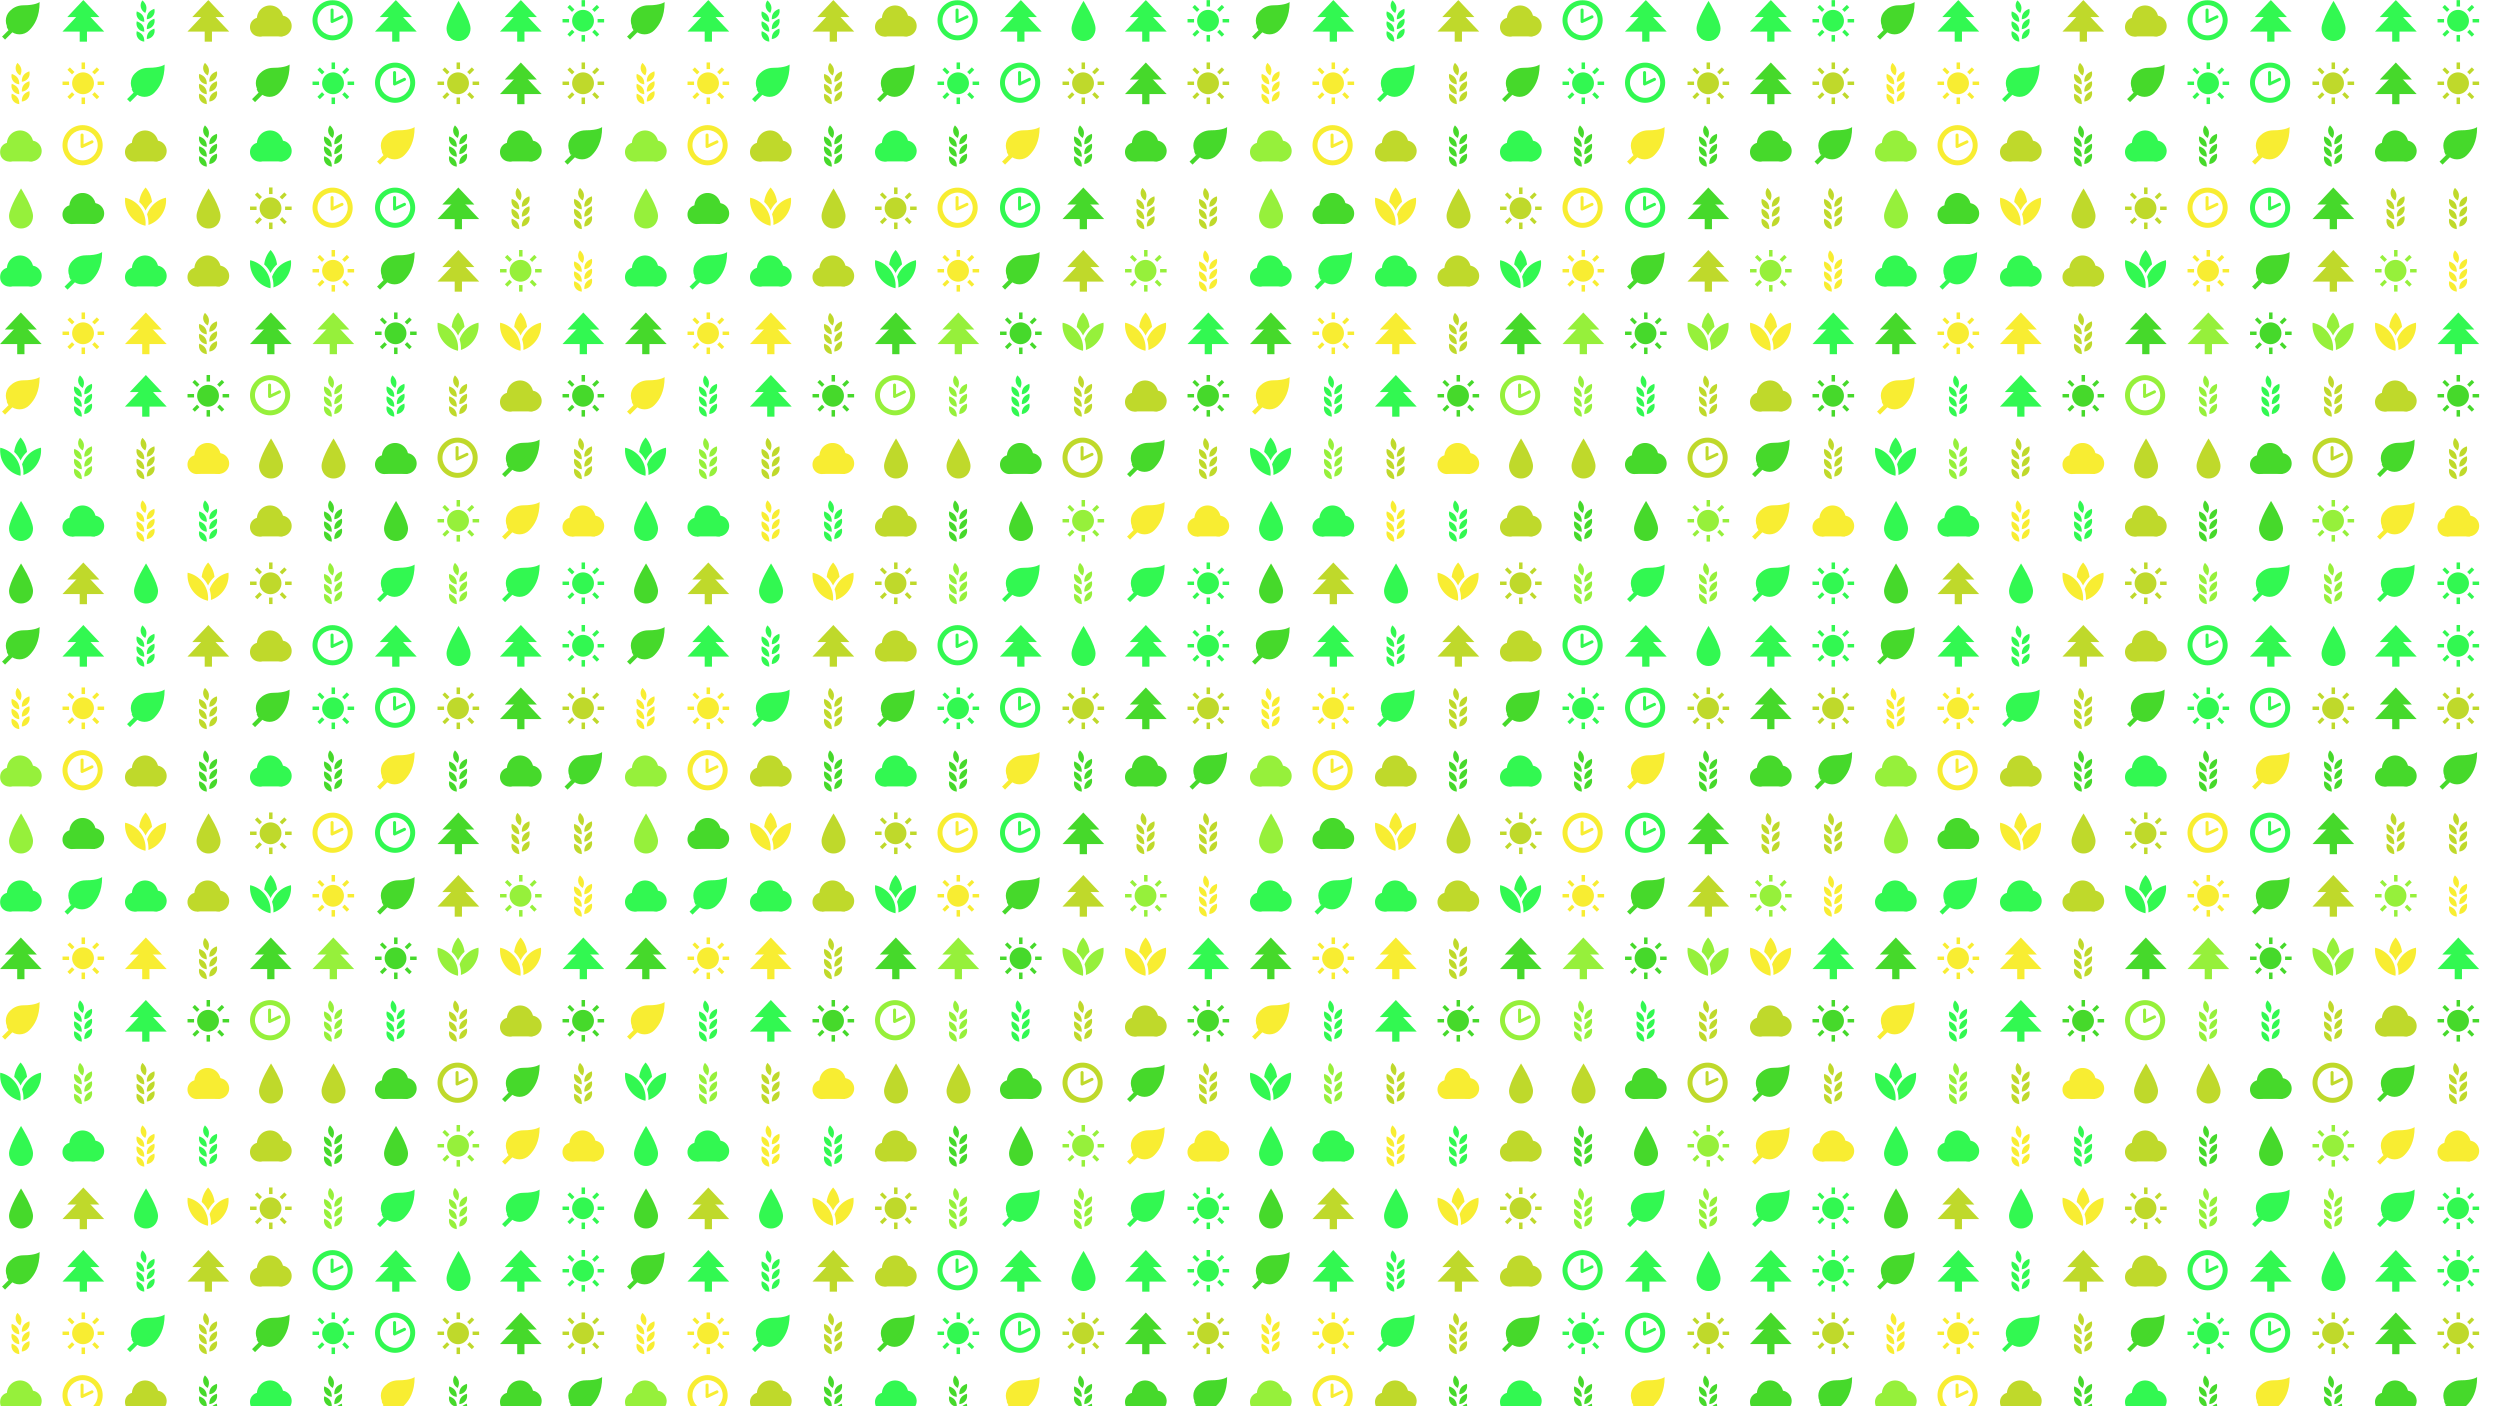 <svg xmlns="http://www.w3.org/2000/svg" version="1.1" xmlns:xlink="http://www.w3.org/1999/xlink" xmlns:svgjs="http://svgjs.com/svgjs" width="1920" height="1080" preserveAspectRatio="none" viewBox="0 0 1920 1080">
    <g mask="url(&quot;#SvgjsMask1262&quot;)" fill="none">
        <use xlink:href="#SvgjsG1271" transform="translate(0, 0)" fill="rgba(50, 248, 81, 1)"></use>
        <use xlink:href="#SvgjsG1271" transform="translate(0, 480)" fill="rgba(248, 237, 50, 1)"></use>
        <use xlink:href="#SvgjsG1271" transform="translate(0, 960)" fill="rgba(191, 217, 43, 1)"></use>
        <use xlink:href="#SvgjsG1271" transform="translate(480, 0)" fill="rgba(50, 248, 81, 1)"></use>
        <use xlink:href="#SvgjsG1271" transform="translate(480, 480)" fill="rgba(70, 217, 43, 1)"></use>
        <use xlink:href="#SvgjsG1271" transform="translate(480, 960)" fill="rgba(248, 237, 50, 1)"></use>
        <use xlink:href="#SvgjsG1271" transform="translate(960, 0)" fill="rgba(150, 240, 59, 1)"></use>
        <use xlink:href="#SvgjsG1271" transform="translate(960, 480)" fill="rgba(191, 217, 43, 1)"></use>
        <use xlink:href="#SvgjsG1271" transform="translate(960, 960)" fill="rgba(191, 217, 43, 1)"></use>
        <use xlink:href="#SvgjsG1271" transform="translate(1440, 0)" fill="rgba(50, 248, 81, 1)"></use>
        <use xlink:href="#SvgjsG1271" transform="translate(1440, 480)" fill="rgba(191, 217, 43, 1)"></use>
        <use xlink:href="#SvgjsG1271" transform="translate(1440, 960)" fill="rgba(150, 240, 59, 1)"></use>
    </g>
    <defs>
        <mask id="SvgjsMask1262">
            <rect width="1920" height="1080" fill="#ffffff"></rect>
        </mask>
        <g id="SvgjsG1266">
            <path d="M3.474 10.969C3.474 7.665 8.077 0.361 8.077 0.361s4.602 7.305 4.602 10.608c0 2.247-1.506 4.771-4.602 4.771-3.095 0-4.603-2.524-4.603-4.771z" fill-rule="evenodd"></path>
        </g>
        <g id="SvgjsG1270">
            <path d="M7.713 15.485C3.459 15.485 0 12.025 0 7.768 0 3.513 3.459 0.051 7.713 0.051S15.432 3.513 15.432 7.768c0 4.257-3.465 7.716-7.719 7.717z m0-1.91c3.201 0 5.81-2.604 5.81-5.809 0-3.199-2.61-5.807-5.81-5.807-3.202 0-5.804 2.609-5.804 5.807-0.001 3.206 2.602 5.809 5.804 5.809z"></path>
            <path d="M7.753 8.787a0.574 0.574 0 0 1-0.554-0.042 0.578 0.578 0 0 1-0.259-0.399L6.931 3.862a0.58 0.58 0 0 1 1.162 0v3.478l2.975-1.4a0.578 0.578 0 0 1 0.773 0.275c0.138 0.292 0.011 0.637-0.276 0.774l-3.81 1.798z"></path>
        </g>
        <g id="SvgjsG1269">
            <path d="M2.524 8.637H0.014V7.308h2.51v1.329zM3.656 4.576L1.884 2.804l0.935-0.935 1.772 1.772-0.935 0.935z m0 6.817l0.935 0.935-1.772 1.773-0.934-0.936 1.771-1.772z m4.997-8.884h-1.33V-0.002h1.33v2.511z m-1.33 10.952h1.33v2.51h-1.33v-2.509zM12.344 4.576l-0.96-0.935 1.796-1.772 0.935 0.935-1.772 1.772z m0 6.792l1.771 1.797-0.935 0.936-1.771-1.774 0.936-0.96z m3.643-4.06v1.329h-2.51V7.308h2.509z"></path>
            <path d="M3.702 7.984a4.184 4.184 0 1 0 8.368 0 4.184 4.184 0 1 0-8.368 0"></path>
        </g>
        <g id="SvgjsG1263">
            <path d="M11.221 11.657c-2.056 2.056-5.389 2.055-7.444 0-2.056-2.056-2.056-5.389 0-7.444 0.976-0.977 2.617-2.176 5.214-2.176 4.749 0 6.224-1.252 6.224-1.252 0 5.707-1.938 8.816-3.994 10.872z"></path>
            <path d="M3.223 11.626L2.552 10.224l6.437-4.363z"></path>
            <path d="M8.989 5.861l1.15 1.15-8.203 8.203-1.151-1.15z"></path>
        </g>
        <g id="SvgjsG1267">
            <path d="M-0.009 12.124L8 3.609l8.009 8.515z"></path>
            <path d="M1.843 6.545L8 0l6.157 6.545z m4.761 0.502h2.792v8.955H6.604z"></path>
        </g>
        <g id="SvgjsG1265">
            <path d="M0 10.392a3.585 3.585 0 1 0 7.169 0 3.585 3.585 0 1 0-7.169 0"></path>
            <path d="M7.997 9.975a4.001 4.001 0 1 0 8.003 0 4.001 4.001 0 1 0-8.003 0"></path>
            <path d="M2.655 7.156a5.054 5.054 0 1 0 10.108 0 5.054 5.054 0 1 0-10.108 0"></path>
            <path d="M3.585 7.983H12.5v5.993H3.585z"></path>
        </g>
        <g id="SvgjsG1264">
            <path d="M7.409 15.987C7.482 13.521 6.141 12.591 4.505 11.978c-0.544 2.109 0.956 3.865 2.904 4.009m0.37-11.013c1.043-2.235 0.179-3.624-1.085-4.834-1.327 1.724-0.644 3.93 1.085 4.834m0.589 6.218c-0.072-2.466 1.268-3.398 2.905-4.009 0.542 2.109-0.957 3.865-2.905 4.009m0 3.801c-0.072-2.465 1.268-3.395 2.905-4.008 0.542 2.108-0.957 3.865-2.905 4.008m0-7.598c-0.072-2.466 1.268-3.398 2.905-4.011 0.542 2.111-0.957 3.865-2.905 4.011M7.409 12.185C7.482 9.72 6.141 8.787 4.505 8.177c-0.544 2.109 0.956 3.865 2.904 4.009m0-3.8C7.482 5.919 6.141 4.987 4.505 4.373c-0.544 2.111 0.956 3.866 2.904 4.013" fill-rule="evenodd"></path>
        </g>
        <g id="SvgjsG1268">
            <path d="M7.867 14.689a9.978 9.978 0 0 0-1.863-6.862A9.989 9.989 0 0 0 0.059 3.924 9.973 9.973 0 0 0 1.92 10.788a9.979 9.979 0 0 0 5.947 3.902z m-0.971-7.508a11.292 11.292 0 0 1 1 1.675 11.329 11.329 0 0 1 0.996-1.675 11.095 11.095 0 0 1 1.477-1.65A9.969 9.969 0 0 0 7.914 0a9.977 9.977 0 0 0-2.456 5.564 11.227 11.227 0 0 1 1.438 1.617z m8.833-3.258a9.988 9.988 0 0 0-5.945 3.904 10.058 10.058 0 0 0-1.314 2.479 11.075 11.075 0 0 1 0.513 4.081 9.966 9.966 0 0 0 4.886-3.599A9.973 9.973 0 0 0 15.729 3.924z" fill-rule="evenodd"></path>
        </g>
        <g id="SvgjsG1271">
            <use xlink:href="#SvgjsG1263" transform="translate(0, 0) scale(2)" fill="rgba(70, 217, 43, 1)"></use>
            <use xlink:href="#SvgjsG1264" transform="translate(0, 48) scale(2)" fill="rgba(248, 237, 50, 1)"></use>
            <use xlink:href="#SvgjsG1265" transform="translate(0, 96) scale(2)" fill="rgba(150, 240, 59, 1)"></use>
            <use xlink:href="#SvgjsG1266" transform="translate(0, 144) scale(2)" fill="rgba(150, 240, 59, 1)"></use>
            <use xlink:href="#SvgjsG1265" transform="translate(0, 192) scale(2)" fill="rgba(50, 248, 81, 1)"></use>
            <use xlink:href="#SvgjsG1267" transform="translate(0, 240) scale(2)" fill="rgba(70, 217, 43, 1)"></use>
            <use xlink:href="#SvgjsG1263" transform="translate(0, 288) scale(2)" fill="rgba(248, 237, 50, 1)"></use>
            <use xlink:href="#SvgjsG1268" transform="translate(0, 336) scale(2)" fill="rgba(50, 248, 81, 1)"></use>
            <use xlink:href="#SvgjsG1266" transform="translate(0, 384) scale(2)" fill="rgba(50, 248, 81, 1)"></use>
            <use xlink:href="#SvgjsG1266" transform="translate(0, 432) scale(2)" fill="rgba(70, 217, 43, 1)"></use>
            <use xlink:href="#SvgjsG1267" transform="translate(48, 0) scale(2)" fill="rgba(50, 248, 81, 1)"></use>
            <use xlink:href="#SvgjsG1269" transform="translate(48, 48) scale(2)" fill="rgba(248, 237, 50, 1)"></use>
            <use xlink:href="#SvgjsG1270" transform="translate(48, 96) scale(2)" fill="rgba(248, 237, 50, 1)"></use>
            <use xlink:href="#SvgjsG1265" transform="translate(48, 144) scale(2)" fill="rgba(70, 217, 43, 1)"></use>
            <use xlink:href="#SvgjsG1263" transform="translate(48, 192) scale(2)" fill="rgba(50, 248, 81, 1)"></use>
            <use xlink:href="#SvgjsG1269" transform="translate(48, 240) scale(2)" fill="rgba(248, 237, 50, 1)"></use>
            <use xlink:href="#SvgjsG1264" transform="translate(48, 288) scale(2)" fill="rgba(50, 248, 81, 1)"></use>
            <use xlink:href="#SvgjsG1264" transform="translate(48, 336) scale(2)" fill="rgba(150, 240, 59, 1)"></use>
            <use xlink:href="#SvgjsG1265" transform="translate(48, 384) scale(2)" fill="rgba(50, 248, 81, 1)"></use>
            <use xlink:href="#SvgjsG1267" transform="translate(48, 432) scale(2)" fill="rgba(191, 217, 43, 1)"></use>
            <use xlink:href="#SvgjsG1264" transform="translate(96, 0) scale(2)" fill="rgba(50, 248, 81, 1)"></use>
            <use xlink:href="#SvgjsG1263" transform="translate(96, 48) scale(2)" fill="rgba(50, 248, 81, 1)"></use>
            <use xlink:href="#SvgjsG1265" transform="translate(96, 96) scale(2)" fill="rgba(191, 217, 43, 1)"></use>
            <use xlink:href="#SvgjsG1268" transform="translate(96, 144) scale(2)" fill="rgba(248, 237, 50, 1)"></use>
            <use xlink:href="#SvgjsG1265" transform="translate(96, 192) scale(2)" fill="rgba(50, 248, 81, 1)"></use>
            <use xlink:href="#SvgjsG1267" transform="translate(96, 240) scale(2)" fill="rgba(248, 237, 50, 1)"></use>
            <use xlink:href="#SvgjsG1267" transform="translate(96, 288) scale(2)" fill="rgba(50, 248, 81, 1)"></use>
            <use xlink:href="#SvgjsG1264" transform="translate(96, 336) scale(2)" fill="rgba(191, 217, 43, 1)"></use>
            <use xlink:href="#SvgjsG1264" transform="translate(96, 384) scale(2)" fill="rgba(248, 237, 50, 1)"></use>
            <use xlink:href="#SvgjsG1266" transform="translate(96, 432) scale(2)" fill="rgba(50, 248, 81, 1)"></use>
            <use xlink:href="#SvgjsG1267" transform="translate(144, 0) scale(2)" fill="rgba(191, 217, 43, 1)"></use>
            <use xlink:href="#SvgjsG1264" transform="translate(144, 48) scale(2)" fill="rgba(191, 217, 43, 1)"></use>
            <use xlink:href="#SvgjsG1264" transform="translate(144, 96) scale(2)" fill="rgba(70, 217, 43, 1)"></use>
            <use xlink:href="#SvgjsG1266" transform="translate(144, 144) scale(2)" fill="rgba(191, 217, 43, 1)"></use>
            <use xlink:href="#SvgjsG1265" transform="translate(144, 192) scale(2)" fill="rgba(191, 217, 43, 1)"></use>
            <use xlink:href="#SvgjsG1264" transform="translate(144, 240) scale(2)" fill="rgba(191, 217, 43, 1)"></use>
            <use xlink:href="#SvgjsG1269" transform="translate(144, 288) scale(2)" fill="rgba(70, 217, 43, 1)"></use>
            <use xlink:href="#SvgjsG1265" transform="translate(144, 336) scale(2)" fill="rgba(248, 237, 50, 1)"></use>
            <use xlink:href="#SvgjsG1264" transform="translate(144, 384) scale(2)" fill="rgba(50, 248, 81, 1)"></use>
            <use xlink:href="#SvgjsG1268" transform="translate(144, 432) scale(2)" fill="rgba(248, 237, 50, 1)"></use>
            <use xlink:href="#SvgjsG1265" transform="translate(192, 0) scale(2)" fill="rgba(191, 217, 43, 1)"></use>
            <use xlink:href="#SvgjsG1263" transform="translate(192, 48) scale(2)" fill="rgba(70, 217, 43, 1)"></use>
            <use xlink:href="#SvgjsG1265" transform="translate(192, 96) scale(2)" fill="rgba(50, 248, 81, 1)"></use>
            <use xlink:href="#SvgjsG1269" transform="translate(192, 144) scale(2)" fill="rgba(191, 217, 43, 1)"></use>
            <use xlink:href="#SvgjsG1268" transform="translate(192, 192) scale(2)" fill="rgba(50, 248, 81, 1)"></use>
            <use xlink:href="#SvgjsG1267" transform="translate(192, 240) scale(2)" fill="rgba(70, 217, 43, 1)"></use>
            <use xlink:href="#SvgjsG1270" transform="translate(192, 288) scale(2)" fill="rgba(150, 240, 59, 1)"></use>
            <use xlink:href="#SvgjsG1266" transform="translate(192, 336) scale(2)" fill="rgba(191, 217, 43, 1)"></use>
            <use xlink:href="#SvgjsG1265" transform="translate(192, 384) scale(2)" fill="rgba(191, 217, 43, 1)"></use>
            <use xlink:href="#SvgjsG1269" transform="translate(192, 432) scale(2)" fill="rgba(191, 217, 43, 1)"></use>
            <use xlink:href="#SvgjsG1270" transform="translate(240, 0) scale(2)" fill="rgba(50, 248, 81, 1)"></use>
            <use xlink:href="#SvgjsG1269" transform="translate(240, 48) scale(2)" fill="rgba(50, 248, 81, 1)"></use>
            <use xlink:href="#SvgjsG1264" transform="translate(240, 96) scale(2)" fill="rgba(70, 217, 43, 1)"></use>
            <use xlink:href="#SvgjsG1270" transform="translate(240, 144) scale(2)" fill="rgba(248, 237, 50, 1)"></use>
            <use xlink:href="#SvgjsG1269" transform="translate(240, 192) scale(2)" fill="rgba(248, 237, 50, 1)"></use>
            <use xlink:href="#SvgjsG1267" transform="translate(240, 240) scale(2)" fill="rgba(150, 240, 59, 1)"></use>
            <use xlink:href="#SvgjsG1264" transform="translate(240, 288) scale(2)" fill="rgba(150, 240, 59, 1)"></use>
            <use xlink:href="#SvgjsG1266" transform="translate(240, 336) scale(2)" fill="rgba(191, 217, 43, 1)"></use>
            <use xlink:href="#SvgjsG1264" transform="translate(240, 384) scale(2)" fill="rgba(70, 217, 43, 1)"></use>
            <use xlink:href="#SvgjsG1264" transform="translate(240, 432) scale(2)" fill="rgba(150, 240, 59, 1)"></use>
            <use xlink:href="#SvgjsG1267" transform="translate(288, 0) scale(2)" fill="rgba(50, 248, 81, 1)"></use>
            <use xlink:href="#SvgjsG1270" transform="translate(288, 48) scale(2)" fill="rgba(50, 248, 81, 1)"></use>
            <use xlink:href="#SvgjsG1263" transform="translate(288, 96) scale(2)" fill="rgba(248, 237, 50, 1)"></use>
            <use xlink:href="#SvgjsG1270" transform="translate(288, 144) scale(2)" fill="rgba(50, 248, 81, 1)"></use>
            <use xlink:href="#SvgjsG1263" transform="translate(288, 192) scale(2)" fill="rgba(70, 217, 43, 1)"></use>
            <use xlink:href="#SvgjsG1269" transform="translate(288, 240) scale(2)" fill="rgba(70, 217, 43, 1)"></use>
            <use xlink:href="#SvgjsG1264" transform="translate(288, 288) scale(2)" fill="rgba(50, 248, 81, 1)"></use>
            <use xlink:href="#SvgjsG1265" transform="translate(288, 336) scale(2)" fill="rgba(70, 217, 43, 1)"></use>
            <use xlink:href="#SvgjsG1266" transform="translate(288, 384) scale(2)" fill="rgba(70, 217, 43, 1)"></use>
            <use xlink:href="#SvgjsG1263" transform="translate(288, 432) scale(2)" fill="rgba(50, 248, 81, 1)"></use>
            <use xlink:href="#SvgjsG1266" transform="translate(336, 0) scale(2)" fill="rgba(50, 248, 81, 1)"></use>
            <use xlink:href="#SvgjsG1269" transform="translate(336, 48) scale(2)" fill="rgba(191, 217, 43, 1)"></use>
            <use xlink:href="#SvgjsG1264" transform="translate(336, 96) scale(2)" fill="rgba(70, 217, 43, 1)"></use>
            <use xlink:href="#SvgjsG1267" transform="translate(336, 144) scale(2)" fill="rgba(70, 217, 43, 1)"></use>
            <use xlink:href="#SvgjsG1267" transform="translate(336, 192) scale(2)" fill="rgba(191, 217, 43, 1)"></use>
            <use xlink:href="#SvgjsG1268" transform="translate(336, 240) scale(2)" fill="rgba(150, 240, 59, 1)"></use>
            <use xlink:href="#SvgjsG1264" transform="translate(336, 288) scale(2)" fill="rgba(191, 217, 43, 1)"></use>
            <use xlink:href="#SvgjsG1270" transform="translate(336, 336) scale(2)" fill="rgba(191, 217, 43, 1)"></use>
            <use xlink:href="#SvgjsG1269" transform="translate(336, 384) scale(2)" fill="rgba(150, 240, 59, 1)"></use>
            <use xlink:href="#SvgjsG1264" transform="translate(336, 432) scale(2)" fill="rgba(150, 240, 59, 1)"></use>
            <use xlink:href="#SvgjsG1267" transform="translate(384, 0) scale(2)" fill="rgba(50, 248, 81, 1)"></use>
            <use xlink:href="#SvgjsG1267" transform="translate(384, 48) scale(2)" fill="rgba(70, 217, 43, 1)"></use>
            <use xlink:href="#SvgjsG1265" transform="translate(384, 96) scale(2)" fill="rgba(70, 217, 43, 1)"></use>
            <use xlink:href="#SvgjsG1264" transform="translate(384, 144) scale(2)" fill="rgba(191, 217, 43, 1)"></use>
            <use xlink:href="#SvgjsG1269" transform="translate(384, 192) scale(2)" fill="rgba(150, 240, 59, 1)"></use>
            <use xlink:href="#SvgjsG1268" transform="translate(384, 240) scale(2)" fill="rgba(248, 237, 50, 1)"></use>
            <use xlink:href="#SvgjsG1265" transform="translate(384, 288) scale(2)" fill="rgba(191, 217, 43, 1)"></use>
            <use xlink:href="#SvgjsG1263" transform="translate(384, 336) scale(2)" fill="rgba(70, 217, 43, 1)"></use>
            <use xlink:href="#SvgjsG1263" transform="translate(384, 384) scale(2)" fill="rgba(248, 237, 50, 1)"></use>
            <use xlink:href="#SvgjsG1263" transform="translate(384, 432) scale(2)" fill="rgba(50, 248, 81, 1)"></use>
            <use xlink:href="#SvgjsG1269" transform="translate(432, 0) scale(2)" fill="rgba(50, 248, 81, 1)"></use>
            <use xlink:href="#SvgjsG1269" transform="translate(432, 48) scale(2)" fill="rgba(191, 217, 43, 1)"></use>
            <use xlink:href="#SvgjsG1263" transform="translate(432, 96) scale(2)" fill="rgba(70, 217, 43, 1)"></use>
            <use xlink:href="#SvgjsG1264" transform="translate(432, 144) scale(2)" fill="rgba(191, 217, 43, 1)"></use>
            <use xlink:href="#SvgjsG1264" transform="translate(432, 192) scale(2)" fill="rgba(248, 237, 50, 1)"></use>
            <use xlink:href="#SvgjsG1267" transform="translate(432, 240) scale(2)" fill="rgba(50, 248, 81, 1)"></use>
            <use xlink:href="#SvgjsG1269" transform="translate(432, 288) scale(2)" fill="rgba(70, 217, 43, 1)"></use>
            <use xlink:href="#SvgjsG1264" transform="translate(432, 336) scale(2)" fill="rgba(191, 217, 43, 1)"></use>
            <use xlink:href="#SvgjsG1265" transform="translate(432, 384) scale(2)" fill="rgba(248, 237, 50, 1)"></use>
            <use xlink:href="#SvgjsG1269" transform="translate(432, 432) scale(2)" fill="rgba(50, 248, 81, 1)"></use>
        </g>
    </defs>
</svg>